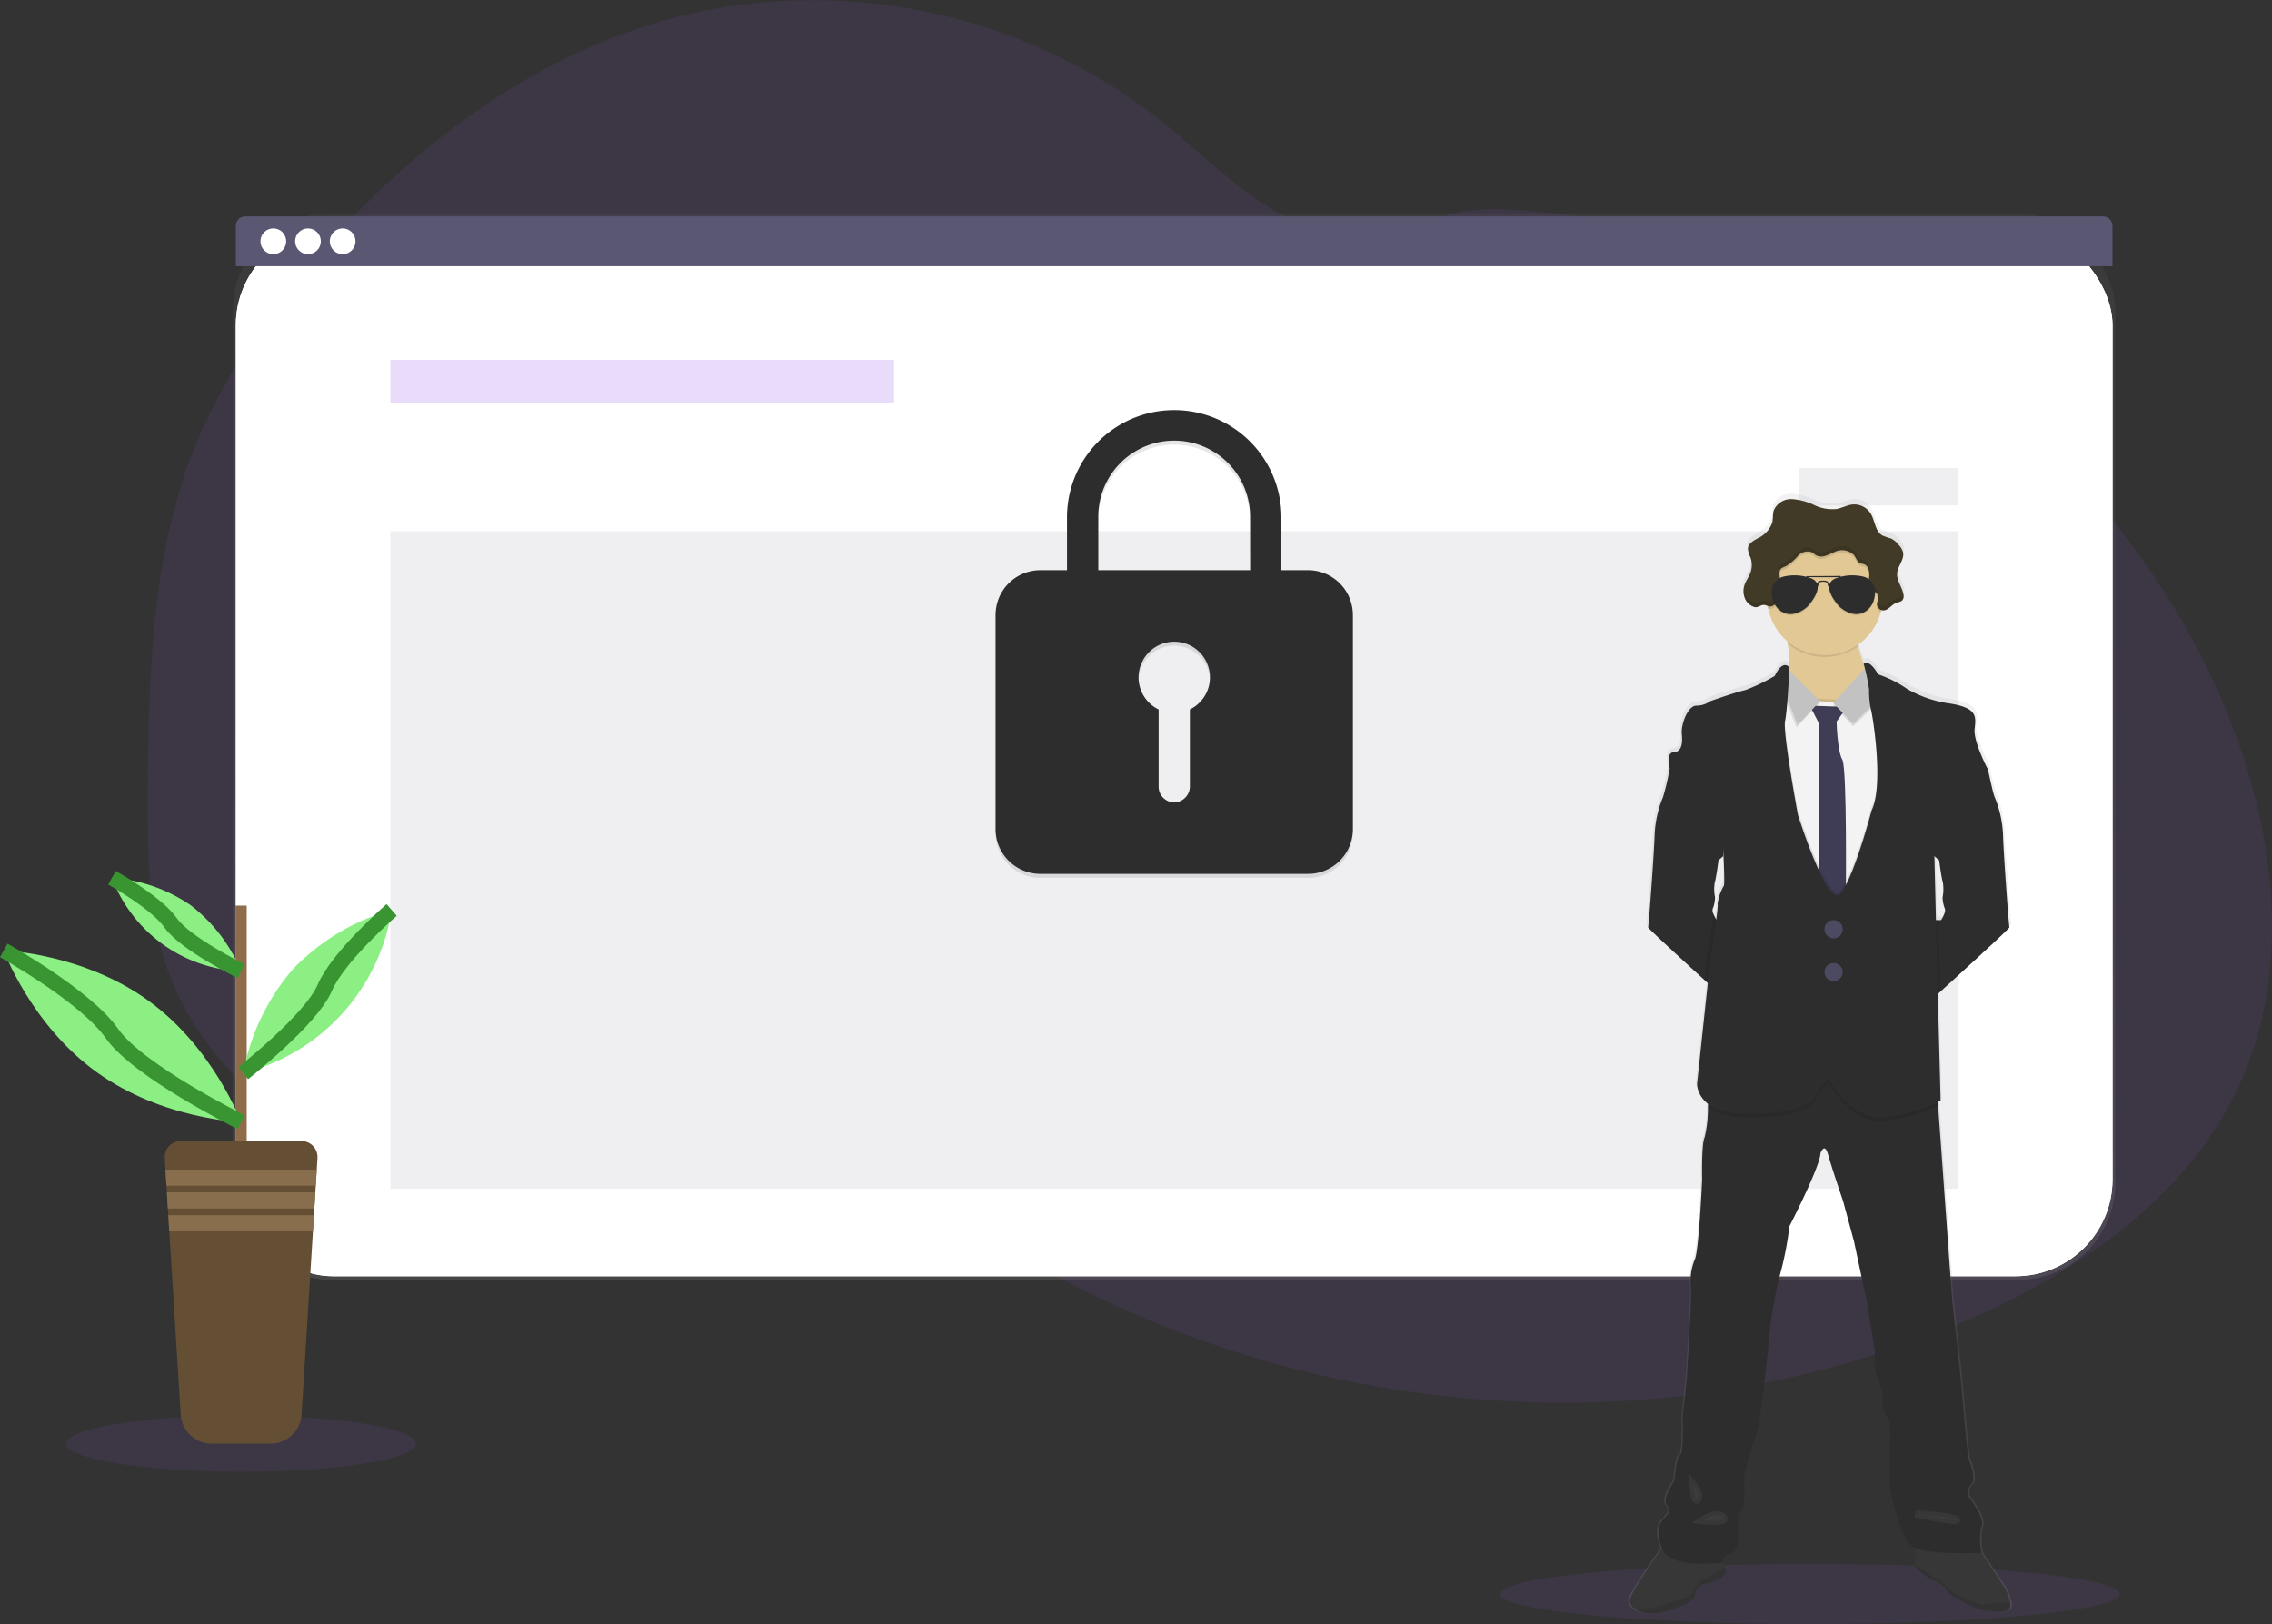 <svg xmlns="http://www.w3.org/2000/svg" xmlns:xlink="http://www.w3.org/1999/xlink" width="292.813" height="209.313" viewBox="0 0 292.813 209.313">
  <rect x="0" y="0" width="292.813" height="209.313" fill="#333333" stroke="none"/>
  <defs>
    <linearGradient id="linear-gradient" x1="0.5" y1="1" x2="0.5" gradientUnits="objectBoundingBox">
      <stop offset="0" stop-color="gray" stop-opacity="0.251"/>
      <stop offset="0.54" stop-color="gray" stop-opacity="0.122"/>
      <stop offset="1" stop-color="gray" stop-opacity="0.102"/>
    </linearGradient>
    <linearGradient id="linear-gradient-2" x1="0.5" y1="1" x2="0.5" xlink:href="#linear-gradient"/>
  </defs>
  <g id="undraw_security_o890_1_" data-name="undraw_security_o890 (1)" transform="translate(0.033 -0.003)">
    <path id="Tracé_553" data-name="Tracé 553" d="M369.317,180.762c-6.783,13.992-20.556,23.349-34.829,29.519a132.4,132.4,0,0,1-61.246,10.212q-5.486-.365-10.939-1.167a137.97,137.97,0,0,1-36.575-10.651q-5.039-2.27-9.875-4.955a126.324,126.324,0,0,1-15.435-10.094q-1.846-1.409-3.64-2.89c-.83-.684-1.652-1.384-2.486-2.063a31.38,31.38,0,0,0-5.6-3.811,19.991,19.991,0,0,0-1.874-.827c-6.4-2.435-13.786-1.516-20.451.383-5.07,1.445-10.012,3.423-15.077,4.835a50.036,50.036,0,0,1-6.87,1.46,36.56,36.56,0,0,1-15.435-1.356l-.426-.133q-1.072-.337-2.127-.738l-.426-.163q-1.021-.393-2-.845l-.426-.194q-1.021-.475-2-1c-.235-.123-.467-.255-.7-.38a41.784,41.784,0,0,1-10-7.784c-.084-.084-.163-.171-.255-.255-.406-.439-.8-.886-1.19-1.343-.143-.168-.286-.337-.426-.511q-.687-.837-1.325-1.713c-.064-.084-.125-.171-.186-.255a36.914,36.914,0,0,1-4.3-7.784c-.036-.084-.069-.171-.1-.255q-.511-1.315-.932-2.673c-.115-.378-.225-.766-.322-1.144-.033-.112-.064-.227-.092-.34-1.409-5.547-1.57-11.314-1.57-17.048v-2c.041-9.275.184-18.708,1.552-27.855a1.163,1.163,0,0,1,.028-.189,86.992,86.992,0,0,1,1.866-9.144,67.459,67.459,0,0,1,3.143-9.267,86.092,86.092,0,0,1,12.808-20.385c12.8-15.713,29.593-28.9,49.245-33.841A72.47,72.47,0,0,1,230.624,55.49c5.208,4.146,9.887,9.055,15.736,12.233,5.106,2.767,11.082,3.914,16.55,1.736,4.519-1.8,7.46-2.693,12.535-2.42a105.066,105.066,0,0,1,30.726,6.436c.4.146.8.3,1.192.447,25.71,9.836,47.81,29.379,59.3,54.491q.457,1,.886,2.007C374.4,146.418,376.874,165.169,369.317,180.762Z" transform="translate(-81.17 -40.04)" fill="#9550ef" opacity="0.1"/>
    <ellipse id="Ellipse_47" data-name="Ellipse 47" cx="22.537" cy="3.62" rx="22.537" ry="3.62" transform="translate(8.502 182.439)" fill="#9550ef" opacity="0.1"/>
    <ellipse id="Ellipse_48" data-name="Ellipse 48" cx="39.96" cy="3.88" rx="39.96" ry="3.88" transform="translate(193.257 201.555)" fill="#9550ef" opacity="0.1"/>
    <rect id="Rectangle_283" data-name="Rectangle 283" width="242.608" height="137.429" rx="12.49" transform="translate(29.977 27.51)" fill="url(#linear-gradient)"/>
    <rect id="Rectangle_284" data-name="Rectangle 284" width="241.865" height="135.04" rx="12.49" transform="translate(30.362 29.442)" fill="#fff"/>
    <rect id="Rectangle_285" data-name="Rectangle 285" width="241.865" height="135.04" rx="12.49" transform="translate(30.362 29.442)" fill="#fff"/>
    <rect id="Rectangle_286" data-name="Rectangle 286" width="241.865" height="135.04" rx="12.49" transform="translate(30.362 29.442)" fill="#fff" opacity="0.04"/>
    <path id="Tracé_554" data-name="Tracé 554" d="M385.257,149.29H145.848a1.228,1.228,0,0,0-1.228,1.228v5.19H386.475v-5.19A1.228,1.228,0,0,0,385.257,149.29Z" transform="translate(-114.258 -121.397)" fill="#5a5773"/>
    <g id="buttons" transform="translate(33.533 29.442)">
      <circle id="Ellipse_49" data-name="Ellipse 49" cx="1.659" cy="1.659" r="1.659" fill="#fff"/>
      <circle id="Ellipse_50" data-name="Ellipse 50" cx="1.659" cy="1.659" r="1.659" transform="translate(4.468)" fill="#fff"/>
      <circle id="Ellipse_51" data-name="Ellipse 51" cx="1.659" cy="1.659" r="1.659" transform="translate(8.935)" fill="#fff"/>
    </g>
    <rect id="Rectangle_287" data-name="Rectangle 287" width="64.907" height="5.509" transform="translate(50.282 46.38)" fill="#9550ef" opacity="0.2"/>
    <rect id="Rectangle_288" data-name="Rectangle 288" width="202.025" height="84.745" transform="translate(50.282 68.471)" fill="#5a5773" opacity="0.1"/>
    <path id="Tracé_555" data-name="Tracé 555" d="M568.447,269.447h-3.459v-6.719a13.815,13.815,0,1,0-27.63-.186v6.906h-3.452a5.775,5.775,0,0,0-5.757,5.757v27.627a5.775,5.775,0,0,0,5.757,5.757h34.54a5.772,5.772,0,0,0,5.754-5.757V275.2A5.772,5.772,0,0,0,568.447,269.447Zm-15.253,17.96V297.3a2.065,2.065,0,0,1-1.915,2.073,2.019,2.019,0,0,1-2.114-2.017V287.4a4.6,4.6,0,1,1,4.028,0Zm7.771-17.96H541.387v-6.906a9.785,9.785,0,1,1,19.57,0Z" transform="translate(-399.877 -195.449)" opacity="0.1"/>
    <path id="Tracé_556" data-name="Tracé 556" d="M568.447,267.447h-3.459v-6.719a13.815,13.815,0,1,0-27.63-.186v6.906h-3.452a5.775,5.775,0,0,0-5.757,5.757v27.627a5.775,5.775,0,0,0,5.757,5.757h34.54a5.772,5.772,0,0,0,5.754-5.757V273.2A5.772,5.772,0,0,0,568.447,267.447Zm-15.253,17.96V295.3a2.065,2.065,0,0,1-1.915,2.073,2.019,2.019,0,0,1-2.114-2.017V285.4a4.6,4.6,0,1,1,4.028,0Zm7.771-17.96H541.387v-6.906a9.785,9.785,0,1,1,19.57,0Z" transform="translate(-399.877 -193.96)" fill="#2d2d2d"/>
    <rect id="Rectangle_289" data-name="Rectangle 289" width="20.449" height="4.828" transform="translate(231.859 60.314)" fill="#5a5773" opacity="0.1"/>
    <path id="Tracé_557" data-name="Tracé 557" d="M896.844,432.254a7.268,7.268,0,0,0-.684-1.943l-3.063-4.575h.018a7.715,7.715,0,0,1,0-3.426c.482-1.128-1.721-3.9-1.721-3.9a1.646,1.646,0,0,1,.432-1.555c.7-.858-.432-3.37-.432-3.37s-.536-5.246-.59-6.048-.485-5.244-.485-5.244l-1.021-9.418-1.818-24.96-.033-.467c.225-.11.345-.179.345-.179l-.362-13.8.314-.283c2.742-2.481,9.065-8.225,9-8.35s-.766-9.591-.848-11.96a14.254,14.254,0,0,0-1.088-4.9c-.158-.314-.615-2.384-.8-3.26-.051-.24-.084-.391-.084-.391s-1.853-3.533-1.693-5.139.483-2.808-3.469-3.37a15.314,15.314,0,0,1-5.295-1.846,15.06,15.06,0,0,0-3.794-1.9s-1.108-2.042-1.879-1.35a10.718,10.718,0,0,1-.728-2.275l-.023-.143a7.523,7.523,0,0,0,2.972-4.253c.026-.1.046-.2.069-.294a.828.828,0,0,0,.237.043c.671,0,1.085-.748,1.713-.985.255-.1.569-.115.766-.317a.748.748,0,0,0,.168-.564,1.142,1.142,0,0,0,0-.209q0-.037,0-.074v.026c-.171-.929-.891-1.754-.812-2.7.077-.888.858-1.67.794-2.535a1.38,1.38,0,0,0-.018-.2v.031a2.184,2.184,0,0,0-.511-.9,2.9,2.9,0,0,0-1.052-.883c-.355-.156-.766-.192-1.1-.378-.975-.531-.973-1.915-1.552-2.859a2.53,2.53,0,0,0-2.367-1.172c-.725.071-1.381.457-2.1.582a5.487,5.487,0,0,1-2.908-.511,8,8,0,0,0-2.869-.766,2.437,2.437,0,0,0-2.379,1.453c-.161.511-.082,1.059-.2,1.578a3.435,3.435,0,0,1-1.851,2.022c-.511.283-1.118.608-1.276,1.144v-.041a.985.985,0,0,0-.025.13.953.953,0,0,0,0,.171,3.217,3.217,0,0,0,.324,1.067,2.943,2.943,0,0,1-.015,2.058c-.189.485-.511.911-.694,1.394a2.744,2.744,0,0,0-.168.7v-.041a2.806,2.806,0,0,0,0,.327,2.3,2.3,0,0,0,.255,1.072,1.925,1.925,0,0,0,1.146.962c.511.117.83-.383,1.368-.255a2.164,2.164,0,0,1,.283.089c.018.115.036.23.056.342a7.5,7.5,0,0,0,2.589,4.383,1.639,1.639,0,0,0,.028.186h0a17.137,17.137,0,0,1,.212,3.079s-.8-1.177-1.907,1.1a23.175,23.175,0,0,1-3.87,1.848c-.993.189-4.519,1.417-4.519,1.417a3.11,3.11,0,0,1-1.828.59c-1.1,0-2.014,2.407-1.881,3.717s-.079,2.275-1.1,2.328-.465,2.129-.457,2.165l-.094.447c-.2.914-.633,2.875-.786,3.181a14.3,14.3,0,0,0-1.09,4.9c-.079,2.369-.766,11.8-.845,11.96-.054.1,4.279,4.064,7.324,6.831l.442.4-1.4,13.091a3.5,3.5,0,0,0,1.44,2.553c0,.153,0,.309-.015.47a16.368,16.368,0,0,1-.429,3.87c-.429.858-.322,5.458-.322,5.458s-.432,9.364-.968,10.383a7.085,7.085,0,0,0-.485,3.574c.161.419-.539,11.664-.539,11.664l-.536,5.032s.161,4.815-.324,4.922-.753,3.426-.753,3.426-1.718,2.354-.968,3.209-.11,1.233-.189,1.445-1.639,1.021-.511,4.013a.889.889,0,0,0,.036.087c-1.057,1.468-4.406,6.2-4.2,6.923a1.9,1.9,0,0,0,.893,1.072c.789.472,2.142.692,4.294,0,3.574-1.151,3.319-1.981,3.319-1.981a1.516,1.516,0,0,1,1.506-1.445,4.231,4.231,0,0,0,2.581-1.47l-.174-.646-.237-.893c.028-.255.209-.7,1.021-.95,1.238-.375.914-2.729.914-2.729s-.107-2.461.429-2.783.324-4.388.324-4.388a30.157,30.157,0,0,1,1.45-4.925c.858-1.981,1.884-13.75,1.884-13.75a54.281,54.281,0,0,1,1.343-7.439,42.1,42.1,0,0,0,1.238-6.313s3.98-7.707,4.031-9.42c0,0,.511-1.606,1.021.161s1.945,5.994,1.945,5.994l1.4,5.19,1.667,7.758,1.077,6.53a10.154,10.154,0,0,0,.255,3.319c.419.858,1.021,2.834.7,3.209s.643,2.142.914,2.515,0,8.294,0,8.294,1.236,6.742,3.01,7.914a2.17,2.17,0,0,0,.393.2c-.026.73-.051,1.708-.018,2.218a.849.849,0,0,0,.056.334,9.333,9.333,0,0,0,2.367,1.659c.378,0,1.718.937,1.774,1.391s3.929,2.379,4.478,2.435,3.209.534,3.574-.214a1.238,1.238,0,0,0,.074-.692Zm-9.515-96.428.276.237s.283,2.208.485,2.869a5.545,5.545,0,0,1-.041,1.948,4.479,4.479,0,0,0,.283,1.4c.24.483-.485,1.532-.485,1.532H887.2l-.2-8.266Zm-19.205-24.681V311.1a.16.16,0,0,0-.008.049Zm-9.918,31.822a.932.932,0,0,1-.041-.682,2.045,2.045,0,0,0,.135-.378,5.854,5.854,0,0,0,.148-1.021.068.068,0,0,0,0-.013,5.4,5.4,0,0,1-.038-1.935c.191-.628.482-2.869.482-2.869l.184-.156.426-.37a3.038,3.038,0,0,1,.031-.365,28.444,28.444,0,0,1,.046,4.192,6.211,6.211,0,0,0-.807,2.379,9.776,9.776,0,0,1-.166,1.986A4.074,4.074,0,0,1,858.206,342.967Z" transform="translate(-637.578 -225.65)" fill="url(#linear-gradient-2)"/>
    <path id="Tracé_558" data-name="Tracé 558" d="M936.56,359.022V362.2l-6.515,3.275s-6.469-3.914-4.874-5.471c1.021-.985.825-3.691.549-5.553h0c-.161-1.082-.347-1.876-.347-1.876s11.621-3.319,9.864-.8a3.963,3.963,0,0,0-.437,3.012A13.681,13.681,0,0,0,936.56,359.022Z" transform="translate(-695.355 -271.487)" fill="#e1c895"/>
    <path id="Tracé_559" data-name="Tracé 559" d="M868.564,446.058l-.84,10.344s-1.259-1.141-2.887-2.627c-3.02-2.755-7.309-6.694-7.258-6.8.079-.161.766-9.545.84-11.9A14.243,14.243,0,0,1,859.5,430.2a30.27,30.27,0,0,0,.766-3.168c.061-.283.1-.467.1-.467l1.409-.567s5.872,6.551,5.872,6.671-.4,5.152-.4,5.152l-.416.362-.181.156s-.281,2.2-.48,2.857a5.13,5.13,0,0,0,.038,1.925h0a5.942,5.942,0,0,1-.146,1.021,2.145,2.145,0,0,1-.135.375.936.936,0,0,0,.041.679,4.1,4.1,0,0,0,.439.84Z" transform="translate(-645.206 -327.467)" fill="#2d2d2d"/>
    <path id="Tracé_560" data-name="Tracé 560" d="M1007.977,447c.061.125-6.2,5.841-8.915,8.31l-1.23,1.116L997,446.08h2.157s.72-1.039.48-1.519a4.439,4.439,0,0,1-.278-1.4,5.565,5.565,0,0,0,.038-1.938c-.2-.661-.48-2.857-.48-2.857l-.273-.235-.324-.283s-.4-5.032-.4-5.152,5.872-6.671,5.872-6.671l1.4.559s.031.151.082.391c.189.871.641,2.931.8,3.245a14.241,14.241,0,0,1,1.077,4.871C1007.211,437.454,1007.9,446.839,1007.977,447Z" transform="translate(-749.035 -327.489)" fill="#2d2d2d"/>
    <path id="Tracé_561" data-name="Tracé 561" d="M1004.627,826.708c-.375.745-3.01.255-3.554.214s-4.383-1.973-4.437-2.425-1.384-1.384-1.756-1.384a9.335,9.335,0,0,1-2.344-1.652.814.814,0,0,1-.054-.332c-.056-.876.054-3.13.054-3.13l7.722.426,3.753,5.644a7.274,7.274,0,0,1,.679,1.932A1.277,1.277,0,0,1,1004.627,826.708Z" transform="translate(-745.659 -619.394)" fill="#373737"/>
    <path id="Tracé_563" data-name="Tracé 563" d="M1004.671,835.838c-.375.745-3.01.255-3.554.214s-4.383-1.973-4.437-2.425-1.384-1.384-1.756-1.384a9.335,9.335,0,0,1-2.344-1.652.815.815,0,0,1-.054-.332l2.5,1.583a10.559,10.559,0,0,1,2.024,1.626c.426.605,3.786,1.864,4.064,1.889a19.124,19.124,0,0,1,3.617-.225,1.277,1.277,0,0,1-.064.7Z" transform="translate(-745.703 -628.524)" opacity="0.1"/>
    <path id="Tracé_564" data-name="Tracé 564" d="M860.732,822.86a4.178,4.178,0,0,1-2.553,1.463,1.5,1.5,0,0,0-1.491,1.437s.255.827-3.275,1.973c-2.132.687-3.472.47-4.253,0a1.9,1.9,0,0,1-.886-1.067c-.24-.85,4.473-7.322,4.473-7.322l4.289-.255,3.063,1.384.47,1.754Z" transform="translate(-638.271 -620.205)" fill="#373737"/>
    <path id="Tracé_566" data-name="Tracé 566" d="M863.342,831.983a4.179,4.179,0,0,1-2.553,1.463,1.5,1.5,0,0,0-1.491,1.437s.255.827-3.275,1.973c-2.132.687-3.472.47-4.253,0,2.009-.209,6.449-1.478,6.893-1.917.534-.534,1.2-2,1.652-2.024a17.78,17.78,0,0,0,2.867-1.575Z" transform="translate(-640.88 -629.328)" fill="none"/>
    <path id="Tracé_567" data-name="Tracé 567" d="M863.342,831.983a4.179,4.179,0,0,1-2.553,1.463,1.5,1.5,0,0,0-1.491,1.437s.255.827-3.275,1.973c-2.132.687-3.472.47-4.253,0,2.009-.209,6.449-1.478,6.893-1.917.534-.534,1.2-2,1.652-2.024a17.78,17.78,0,0,0,2.867-1.575Z" transform="translate(-640.88 -629.328)" opacity="0.1"/>
    <path id="Tracé_568" data-name="Tracé 568" d="M904.429,633.321a7.677,7.677,0,0,0,0,3.408s-7.148.373-8.894-.8-2.982-7.883-2.982-7.883.255-7.881,0-8.254-1.225-2.129-.906-2.5-.255-2.344-.692-3.2a9.567,9.567,0,0,1-.255-3.3l-1.067-6.5-1.649-7.72-1.4-5.167s-1.437-4.207-1.925-5.964-1-.161-1-.161c-.051,1.705-3.993,9.374-3.993,9.374a42.2,42.2,0,0,1-1.225,6.283,54.512,54.512,0,0,0-1.333,7.4s-1.021,11.715-1.864,13.686a30.193,30.193,0,0,0-1.422,4.9s.214,4.049-.319,4.368-.447,2.77-.447,2.77.319,2.341-.906,2.716-1.021,1.172-1.021,1.172-6.816,1.118-7.934-1.866.426-3.778.511-3.993.934-.585.189-1.44.957-3.194.957-3.194.268-3.3.745-3.408.322-4.9.322-4.9l.531-5.006s.694-11.184.534-11.61a7.094,7.094,0,0,1,.48-3.574c.534-1.021.957-10.334.957-10.334s-.107-4.577.319-5.43a15.828,15.828,0,0,0,.424-3.852c.046-1.156.056-2.114.056-2.114L875.178,575l7.659-2.448,6.443,3.089,9.428,1.81.117,1.626,1.8,24.842,1.021,9.372s.426,4.419.48,5.218.585,6.02.585,6.02,1.118,2.5.426,3.354a1.617,1.617,0,0,0-.426,1.532S904.909,632.2,904.429,633.321Z" transform="translate(-649.083 -436.604)" fill="#2d2d2d"/>
    <path id="Tracé_569" data-name="Tracé 569" d="M936.584,351.776a3.963,3.963,0,0,0-.437,3.012,7.49,7.49,0,0,1-9.081-.34h0c-.161-1.082-.347-1.876-.347-1.876S938.341,349.259,936.584,351.776Z" transform="translate(-696.697 -271.488)" opacity="0.1"/>
    <path id="Tracé_570" data-name="Tracé 570" d="M932.36,319.95a7.444,7.444,0,1,1-2.18-5.3A7.48,7.48,0,0,1,932.36,319.95Z" transform="translate(-689.756 -242.919)" fill="#e1c895"/>
    <path id="Tracé_571" data-name="Tracé 571" d="M901.451,350.025,899,393.667l-13.313-2.8-2.637-17.495,2.612-23.487,1.966.253,3.467.442,3.434.212,3.722-.414Z" transform="translate(-657.29 -260.565)" opacity="0.1"/>
    <path id="Tracé_572" data-name="Tracé 572" d="M901.451,351.283,899,394.924l-13.313-2.8-2.637-17.495,2.612-23.484,1.966.25,3.467.442,3.434.212,3.722-.414Z" transform="translate(-657.29 -261.503)" fill="#f3f3f3"/>
    <path id="Tracé_573" data-name="Tracé 573" d="M939.23,396.3l4.794.161-1.348,1.887s.094,3.811.735,4.9.452,17.972.452,17.972l-1.276,2.423L940.4,420.93l.028-22.287Z" transform="translate(-706.013 -305.349)" fill="#3f3d56"/>
    <path id="Tracé_575" data-name="Tracé 575" d="M928.623,336.86l-4.473,4.953,2.555,2.663,4.235-4.128Z" transform="translate(-687.898 -250.861)" opacity="0.1"/>
    <path id="Tracé_576" data-name="Tracé 576" d="M928.623,335.61l-4.473,4.953,2.555,2.663,4.235-4.128Z" transform="translate(-687.898 -249.93)" fill="#c2c2c2"/>
    <path id="Tracé_577" data-name="Tracé 577" d="M902.3,342.116l-4.529-4.526-.426,2.369,2.078,5.193Z" transform="translate(-667.932 -251.405)" opacity="0.1"/>
    <path id="Tracé_578" data-name="Tracé 578" d="M902.923,340.866,898.4,336.34l-.426,2.369,2.078,5.193Z" transform="translate(-668.401 -250.474)" fill="#c2c2c2"/>
    <path id="Tracé_579" data-name="Tracé 579" d="M917.447,579.105a22.1,22.1,0,0,1-6.893,1.994c-4.394.559-7.268-5.032-7.268-5.032l-1.677,2.183c-.533,2.318-8.654,2.9-11.955,2.024a5.28,5.28,0,0,1-1.894-.9c.046-1.156.056-2.114.056-2.114l5.964-2.236,7.659-2.448,6.443,3.089,9.428,1.81Z" transform="translate(-667.683 -436.626)" opacity="0.1"/>
    <path id="Tracé_580" data-name="Tracé 580" d="M928.406,391.325l-2.448,43.639-13.316-2.8L910,414.676l2.609-23.486,1.966.255a23.867,23.867,0,0,1-.289,2.553c-.319,1.493,1.652,12.09,1.652,12.09s3.745,11.884,5.43,10.171,4.085-10.758,4.085-10.758c1.626-3.354.028-12.764-.092-12.953a3.791,3.791,0,0,1-.153-.855Z" transform="translate(-684.245 -301.543)" opacity="0.1"/>
    <path id="Tracé_581" data-name="Tracé 581" d="M998.948,509.53l.112,4.276-1.231,1.116L997,504.57h1.838Z" transform="translate(-749.035 -385.979)" opacity="0.1"/>
    <path id="Tracé_582" data-name="Tracé 582" d="M890.805,493.1h0a5.942,5.942,0,0,1-.146,1.021c0-.094,0-.148-.02-.156C890.563,493.945,890.655,493.554,890.805,493.1Z" transform="translate(-669.807 -377.437)" opacity="0.1"/>
    <path id="Tracé_583" data-name="Tracé 583" d="M889.737,502.12l-.84,10.344s-1.259-1.141-2.887-2.627L886.2,508s.687-4.5.937-6.724a4.112,4.112,0,0,0,.439.84Z" transform="translate(-666.379 -383.529)" opacity="0.1"/>
    <path id="Tracé_584" data-name="Tracé 584" d="M883.511,375.249s-.8-1.172-1.889,1.09a22.846,22.846,0,0,1-3.829,1.838c-.98.186-4.468,1.412-4.468,1.412a3.084,3.084,0,0,1-1.81.585c-1.093,0-2,2.4-1.866,3.7s-.079,2.264-1.09,2.318-.454,2.155-.454,2.155l6.737,7.723s.426,7.11.214,7.324a6.3,6.3,0,0,0-.8,2.369c.186.072-1.021,7.934-1.021,7.934l-1.624,15.259s0,2.553,3.3,3.434,11.429.3,11.953-2.019l1.677-2.185s2.875,5.593,7.268,5.034A21.129,21.129,0,0,0,903,431.062l-.48-18.286-.319-13.181,6.86-11.271s-1.838-3.515-1.677-5.106.477-2.8-3.436-3.354a15.027,15.027,0,0,1-5.246-1.838,15,15,0,0,0-3.753-1.889s-1.1-2.042-1.861-1.343a25.1,25.1,0,0,1,.7,3.319,10.988,10.988,0,0,0,.24,2.583c.12.2,1.718,9.6.092,12.953,0,0-2.387,9.045-4.085,10.758s-5.43-10.171-5.43-10.171-1.971-10.6-1.652-12.09S883.511,375.249,883.511,375.249Z" transform="translate(-652.931 -289.224)" fill="#2d2d2d"/>
    <circle id="Ellipse_52" data-name="Ellipse 52" cx="1.172" cy="1.172" r="1.172" transform="translate(235.106 118.591)" fill="#3f3d56"/>
    <circle id="Ellipse_53" data-name="Ellipse 53" cx="1.172" cy="1.172" r="1.172" transform="translate(235.106 124.116)" fill="#3f3d56"/>
    <circle id="Ellipse_54" data-name="Ellipse 54" cx="1.172" cy="1.172" r="1.172" transform="translate(235.106 118.591)" fill="#c2c2c2" opacity="0.1"/>
    <circle id="Ellipse_55" data-name="Ellipse 55" cx="1.172" cy="1.172" r="1.172" transform="translate(235.106 124.116)" fill="#c2c2c2" opacity="0.1"/>
    <path id="Tracé_585" data-name="Tracé 585" d="M992.47,804.34s4.81.373,5.287.745S992.47,804.34,992.47,804.34Z" transform="translate(-745.661 -609.221)" fill="#646464" stroke="#959494" stroke-miterlimit="10" stroke-width="1" opacity="0.1"/>
    <path id="Tracé_586" data-name="Tracé 586" d="M880.3,789.53s1.021,1.276.587,1.864S880.3,789.53,880.3,789.53Z" transform="translate(-662.127 -598.192)" fill="#646464" stroke="#959494" stroke-miterlimit="10" stroke-width="1" opacity="0.1"/>
    <path id="Tracé_587" data-name="Tracé 587" d="M885.1,805.546s1.864-1.225,2.609-.411S885.1,805.546,885.1,805.546Z" transform="translate(-665.702 -609.605)" fill="#646464" stroke="#959494" stroke-miterlimit="10" stroke-width="1" opacity="0.1"/>
    <path id="Tracé_588" data-name="Tracé 588" d="M932.374,319.957a7.443,7.443,0,0,1-.24,1.892.85.85,0,0,1-.5-.832c.033-.3.235-.582.191-.883-.064-.465-.625-.654-.922-1.021a2.375,2.375,0,0,1-.255-1.664c.031-.574-.115-1.276-.654-1.473-.161-.059-.337-.064-.493-.13-.424-.179-.554-.7-.837-1.067a2.206,2.206,0,0,0-2.553-.368,12.139,12.139,0,0,1-1.149.48,1.5,1.5,0,0,1-1.2-.089c-.169-.107-.3-.255-.477-.362a1.648,1.648,0,0,0-1.833.447,6.336,6.336,0,0,1-1.532,1.32c-.283.128-.633.2-.766.48a1.007,1.007,0,0,0-.082.477,14.278,14.278,0,0,1-.089,2.974c-.133.625-.572,1.335-1.208,1.259a1.191,1.191,0,0,1-.232-.059,7.48,7.48,0,1,1,14.832-1.384Z" transform="translate(-689.77 -242.927)" opacity="0.1"/>
    <path id="Tracé_589" data-name="Tracé 589" d="M908.512,305.675c.191.043.373.143.569.168.636.077,1.075-.633,1.207-1.259a13.759,13.759,0,0,0,.092-2.974.974.974,0,0,1,.079-.477c.145-.276.5-.352.766-.48a6.61,6.61,0,0,0,1.532-1.32,1.631,1.631,0,0,1,1.83-.447c.171.1.309.255.477.363a1.532,1.532,0,0,0,1.205.089c.4-.117.766-.324,1.146-.48a2.217,2.217,0,0,1,2.553.365c.283.365.414.888.837,1.067.156.066.332.074.493.133.539.2.677.9.654,1.473a2.476,2.476,0,0,0,.255,1.664c.3.363.858.551.922,1.021.041.3-.158.582-.191.883a.848.848,0,0,0,.8.9c.664,0,1.075-.743,1.7-.98.255-.1.564-.115.766-.316a.845.845,0,0,0,.158-.692c-.125-.978-.909-1.828-.825-2.808.079-.939.95-1.759.766-2.683a2.175,2.175,0,0,0-.511-.911,2.95,2.95,0,0,0-1.042-.881,10.718,10.718,0,0,1-1.09-.375c-.965-.528-.962-1.907-1.532-2.846a2.5,2.5,0,0,0-2.328-1.159c-.717.071-1.368.452-2.078.58a5.387,5.387,0,0,1-2.88-.511A7.876,7.876,0,0,0,912,292.02a2.423,2.423,0,0,0-2.359,1.445c-.158.511-.079,1.057-.2,1.57a3.427,3.427,0,0,1-1.833,2.012c-.559.311-1.231.669-1.3,1.3a2.69,2.69,0,0,0,.319,1.156,2.944,2.944,0,0,1-.015,2.042c-.186.482-.5.906-.687,1.386a2.489,2.489,0,0,0,.066,2.042,1.9,1.9,0,0,0,1.167.957C907.659,306.056,907.976,305.558,908.512,305.675Z" transform="translate(-681.07 -227.69)" fill="#413a26"/>
    <g id="Groupe_457" data-name="Groupe 457" transform="translate(224.666 70.382)" opacity="0.1">
      <path id="Tracé_590" data-name="Tracé 590" d="M910.286,335.567c-.133.625-.574,1.335-1.21,1.259-.2-.026-.375-.125-.569-.168-.534-.117-.85.383-1.353.255a1.91,1.91,0,0,1-1.169-.957,2.211,2.211,0,0,1-.237-.835,2.331,2.331,0,0,0,.237,1.315,1.91,1.91,0,0,0,1.169.957c.511.117.819-.383,1.353-.255a5.766,5.766,0,0,0,.569.166c.636.079,1.077-.631,1.21-1.256a7.373,7.373,0,0,0,.122-1.677A6.28,6.28,0,0,1,910.286,335.567Z" transform="translate(-905.733 -329.611)"/>
      <path id="Tracé_591" data-name="Tracé 591" d="M908.432,318.05a2.938,2.938,0,0,0-.168-1.233,6.518,6.518,0,0,1-.294-.807,1.2,1.2,0,0,0-.026.13,2.734,2.734,0,0,0,.319,1.156A2.928,2.928,0,0,1,908.432,318.05Z" transform="translate(-907.375 -315.938)"/>
      <path id="Tracé_592" data-name="Tracé 592" d="M984,318.73c-.12.725-.707,1.407-.766,2.17a1.824,1.824,0,0,0,0,.393C983.367,320.4,984.155,319.613,984,318.73Z" transform="translate(-963.445 -317.963)"/>
      <path id="Tracé_593" data-name="Tracé 593" d="M976.493,339.83a.6.6,0,0,1-.146.286c-.189.2-.511.217-.766.317-.62.237-1.021.988-1.7.98a.855.855,0,0,1-.766-.592,1.324,1.324,0,0,0-.036.169.848.848,0,0,0,.8.9c.666,0,1.075-.743,1.7-.978.255-.1.567-.115.766-.317a.845.845,0,0,0,.158-.692C976.5,339.873,976.5,339.853,976.493,339.83Z" transform="translate(-955.889 -333.677)"/>
      <path id="Tracé_594" data-name="Tracé 594" d="M970.372,333.578c-.064-.465-.625-.654-.922-1.021a1.4,1.4,0,0,1-.281-.837,1.884,1.884,0,0,0,.281,1.317c.294.357.74.511.883.878A.819.819,0,0,0,970.372,333.578Z" transform="translate(-952.97 -327.637)"/>
      <path id="Tracé_595" data-name="Tracé 595" d="M935.438,319c.021-.574-.117-1.276-.656-1.473-.158-.059-.334-.066-.49-.13-.424-.179-.557-.7-.837-1.067a2.212,2.212,0,0,0-2.553-.368c-.383.156-.748.363-1.146.48a1.5,1.5,0,0,1-1.2-.089c-.168-.107-.306-.255-.477-.362a1.646,1.646,0,0,0-1.833.447,6.341,6.341,0,0,1-1.532,1.32c-.286.128-.633.2-.781.48a1,1,0,0,0-.079.477v.3a.727.727,0,0,1,.074-.3c.148-.276.5-.352.781-.48a6.612,6.612,0,0,0,1.532-1.32,1.634,1.634,0,0,1,1.833-.447c.171.1.309.255.477.36a1.491,1.491,0,0,0,1.2.089,11.8,11.8,0,0,0,1.146-.477,2.213,2.213,0,0,1,2.553.365c.281.363.414.888.837,1.067.156.066.332.074.49.133a1.225,1.225,0,0,1,.648,1.139Z" transform="translate(-919.223 -315.727)"/>
    </g>
    <g id="Groupe_458" data-name="Groupe 458" transform="translate(228.307 74.318)" opacity="0.1">
      <path id="Tracé_596" data-name="Tracé 596" d="M920,333.149a1.958,1.958,0,0,1,1.476-1.83,6.127,6.127,0,0,1,3.441.156c2.423.8-.306,3.686-.306,3.686s-1.815,1.787-3.508.539a2.653,2.653,0,0,1-.988-1.532A3.907,3.907,0,0,1,920,333.149Z" transform="translate(-919.997 -331.144)"/>
      <path id="Tracé_597" data-name="Tracé 597" d="M954.9,333.15a1.958,1.958,0,0,0-1.478-1.83,6.127,6.127,0,0,0-3.439.156c-2.423.8.306,3.686.306,3.686s1.813,1.787,3.508.539a2.653,2.653,0,0,0,.988-1.532A3.912,3.912,0,0,0,954.9,333.15Z" transform="translate(-941.583 -331.145)"/>
      <path id="Tracé_598" data-name="Tracé 598" d="M910.5,291.413v.12h4.424v-.143Z" transform="translate(-906.039 -291.317)"/>
      <path id="Tracé_599" data-name="Tracé 599" d="M942.642,334.479h.14v-.406a1.162,1.162,0,0,1,1.195,0v.363h.255V334.2h-.125s.051-.493-.781-.414c0,0-.669-.064-.654.36h-.153Z" transform="translate(-936.77 -333.104)"/>
    </g>
    <path id="Tracé_600" data-name="Tracé 600" d="M920,332.5a1.958,1.958,0,0,1,1.476-1.83,6.161,6.161,0,0,1,3.441.156c2.423.8-.306,3.686-.306,3.686s-1.815,1.787-3.508.539a2.637,2.637,0,0,1-.988-1.532A3.883,3.883,0,0,1,920,332.5Z" transform="translate(-691.69 -256.346)" fill="#2d2d2d"/>
    <path id="Tracé_601" data-name="Tracé 601" d="M954.9,332.5a1.958,1.958,0,0,0-1.478-1.83,6.15,6.15,0,0,0-3.439.156c-2.423.8.306,3.686.306,3.686s1.813,1.787,3.508.539a2.637,2.637,0,0,0,.988-1.532A3.886,3.886,0,0,0,954.9,332.5Z" transform="translate(-713.276 -256.346)" fill="#2d2d2d"/>
    <path id="Tracé_602" data-name="Tracé 602" d="M910.5,290.783v.123h4.424v-.146Z" transform="translate(-677.732 -216.53)" fill="#2d2d2d"/>
    <path id="Tracé_603" data-name="Tracé 603" d="M942.642,333.851h.14v-.406a1.169,1.169,0,0,1,1.195,0v.365h.255v-.24h-.125s.051-.49-.781-.414c0,0-.669-.061-.654.36h-.153Z" transform="translate(-708.463 -258.319)" fill="#2d2d2d"/>
    <rect id="Rectangle_290" data-name="Rectangle 290" width="1.45" height="32.651" transform="translate(30.314 116.717)" fill="#8f6d4a"/>
    <path id="Tracé_604" data-name="Tracé 604" d="M128.4,618.313l-.092,1.471-.128,2.075-.054.865L128,624.8l-.056.865-.128,2.076-1.463,23.607a4,4,0,0,1-3.99,3.753h-7.6a4,4,0,0,1-3.988-3.753l-1.47-23.607-.128-2.076-.054-.865-.125-2.083-.054-.865-.128-2.075-.092-1.47a2.07,2.07,0,0,1,2.068-2.2h15.544a2.068,2.068,0,0,1,2.065,2.2Z" transform="translate(-87.518 -469.044)" fill="#644f34"/>
    <path id="Tracé_605" data-name="Tracé 605" d="M101.606,590.46l-.128,2.076H82.238l-.128-2.076Z" transform="translate(-60.821 -439.72)" fill="#886e4d"/>
    <path id="Tracé_606" data-name="Tracé 606" d="M101.954,601.98l-.128,2.078H82.95l-.13-2.078Z" transform="translate(-61.349 -448.299)" fill="#886e4d"/>
    <path id="Tracé_607" data-name="Tracé 607" d="M102.306,613.51l-.128,2.075H83.67l-.13-2.075Z" transform="translate(-61.886 -456.886)" fill="#886e4d"/>
    <path id="Tracé_608" data-name="Tracé 608" d="M46.046,526.329C54.491,532.438,58.009,542,58.009,542s-10.178-.35-18.636-6.459S27.41,519.87,27.41,519.87,37.6,520.22,46.046,526.329Z" transform="translate(-26.97 -397.373)" fill="#8bef84"/>
    <path id="Tracé_609" data-name="Tracé 609" d="M27.46,519.87s10.564,5.872,13.951,10.722S58.046,542,58.046,542" transform="translate(-27.007 -397.373)" fill="none" stroke="#389531" stroke-miterlimit="10" stroke-width="2"/>
    <path id="Tracé_610" data-name="Tracé 610" d="M92.195,486.745a20.47,20.47,0,0,1,6.512,8.527A18.606,18.606,0,0,1,82.06,483.23,20.314,20.314,0,0,1,92.195,486.745Z" transform="translate(-67.668 -370.087)" fill="#8bef84"/>
    <path id="Tracé_611" data-name="Tracé 611" d="M82.06,483.18s5.749,3.191,7.592,5.833,9.055,6.209,9.055,6.209" transform="translate(-67.668 -370.049)" fill="none" stroke="#389531" stroke-miterlimit="10" stroke-width="2"/>
    <path id="Tracé_612" data-name="Tracé 612" d="M154.778,507.061a28.3,28.3,0,0,0-6.4,13.385A25.729,25.729,0,0,0,167.5,499.43,28.307,28.307,0,0,0,154.778,507.061Z" transform="translate(-117.058 -382.151)" fill="#8bef84"/>
    <path id="Tracé_613" data-name="Tracé 613" d="M167.5,499.43s-6.877,5.948-8.626,10.048-10.495,10.977-10.495,10.977" transform="translate(-117.058 -382.151)" fill="none" stroke="#389531" stroke-miterlimit="10" stroke-width="2"/>
  </g>
</svg>
